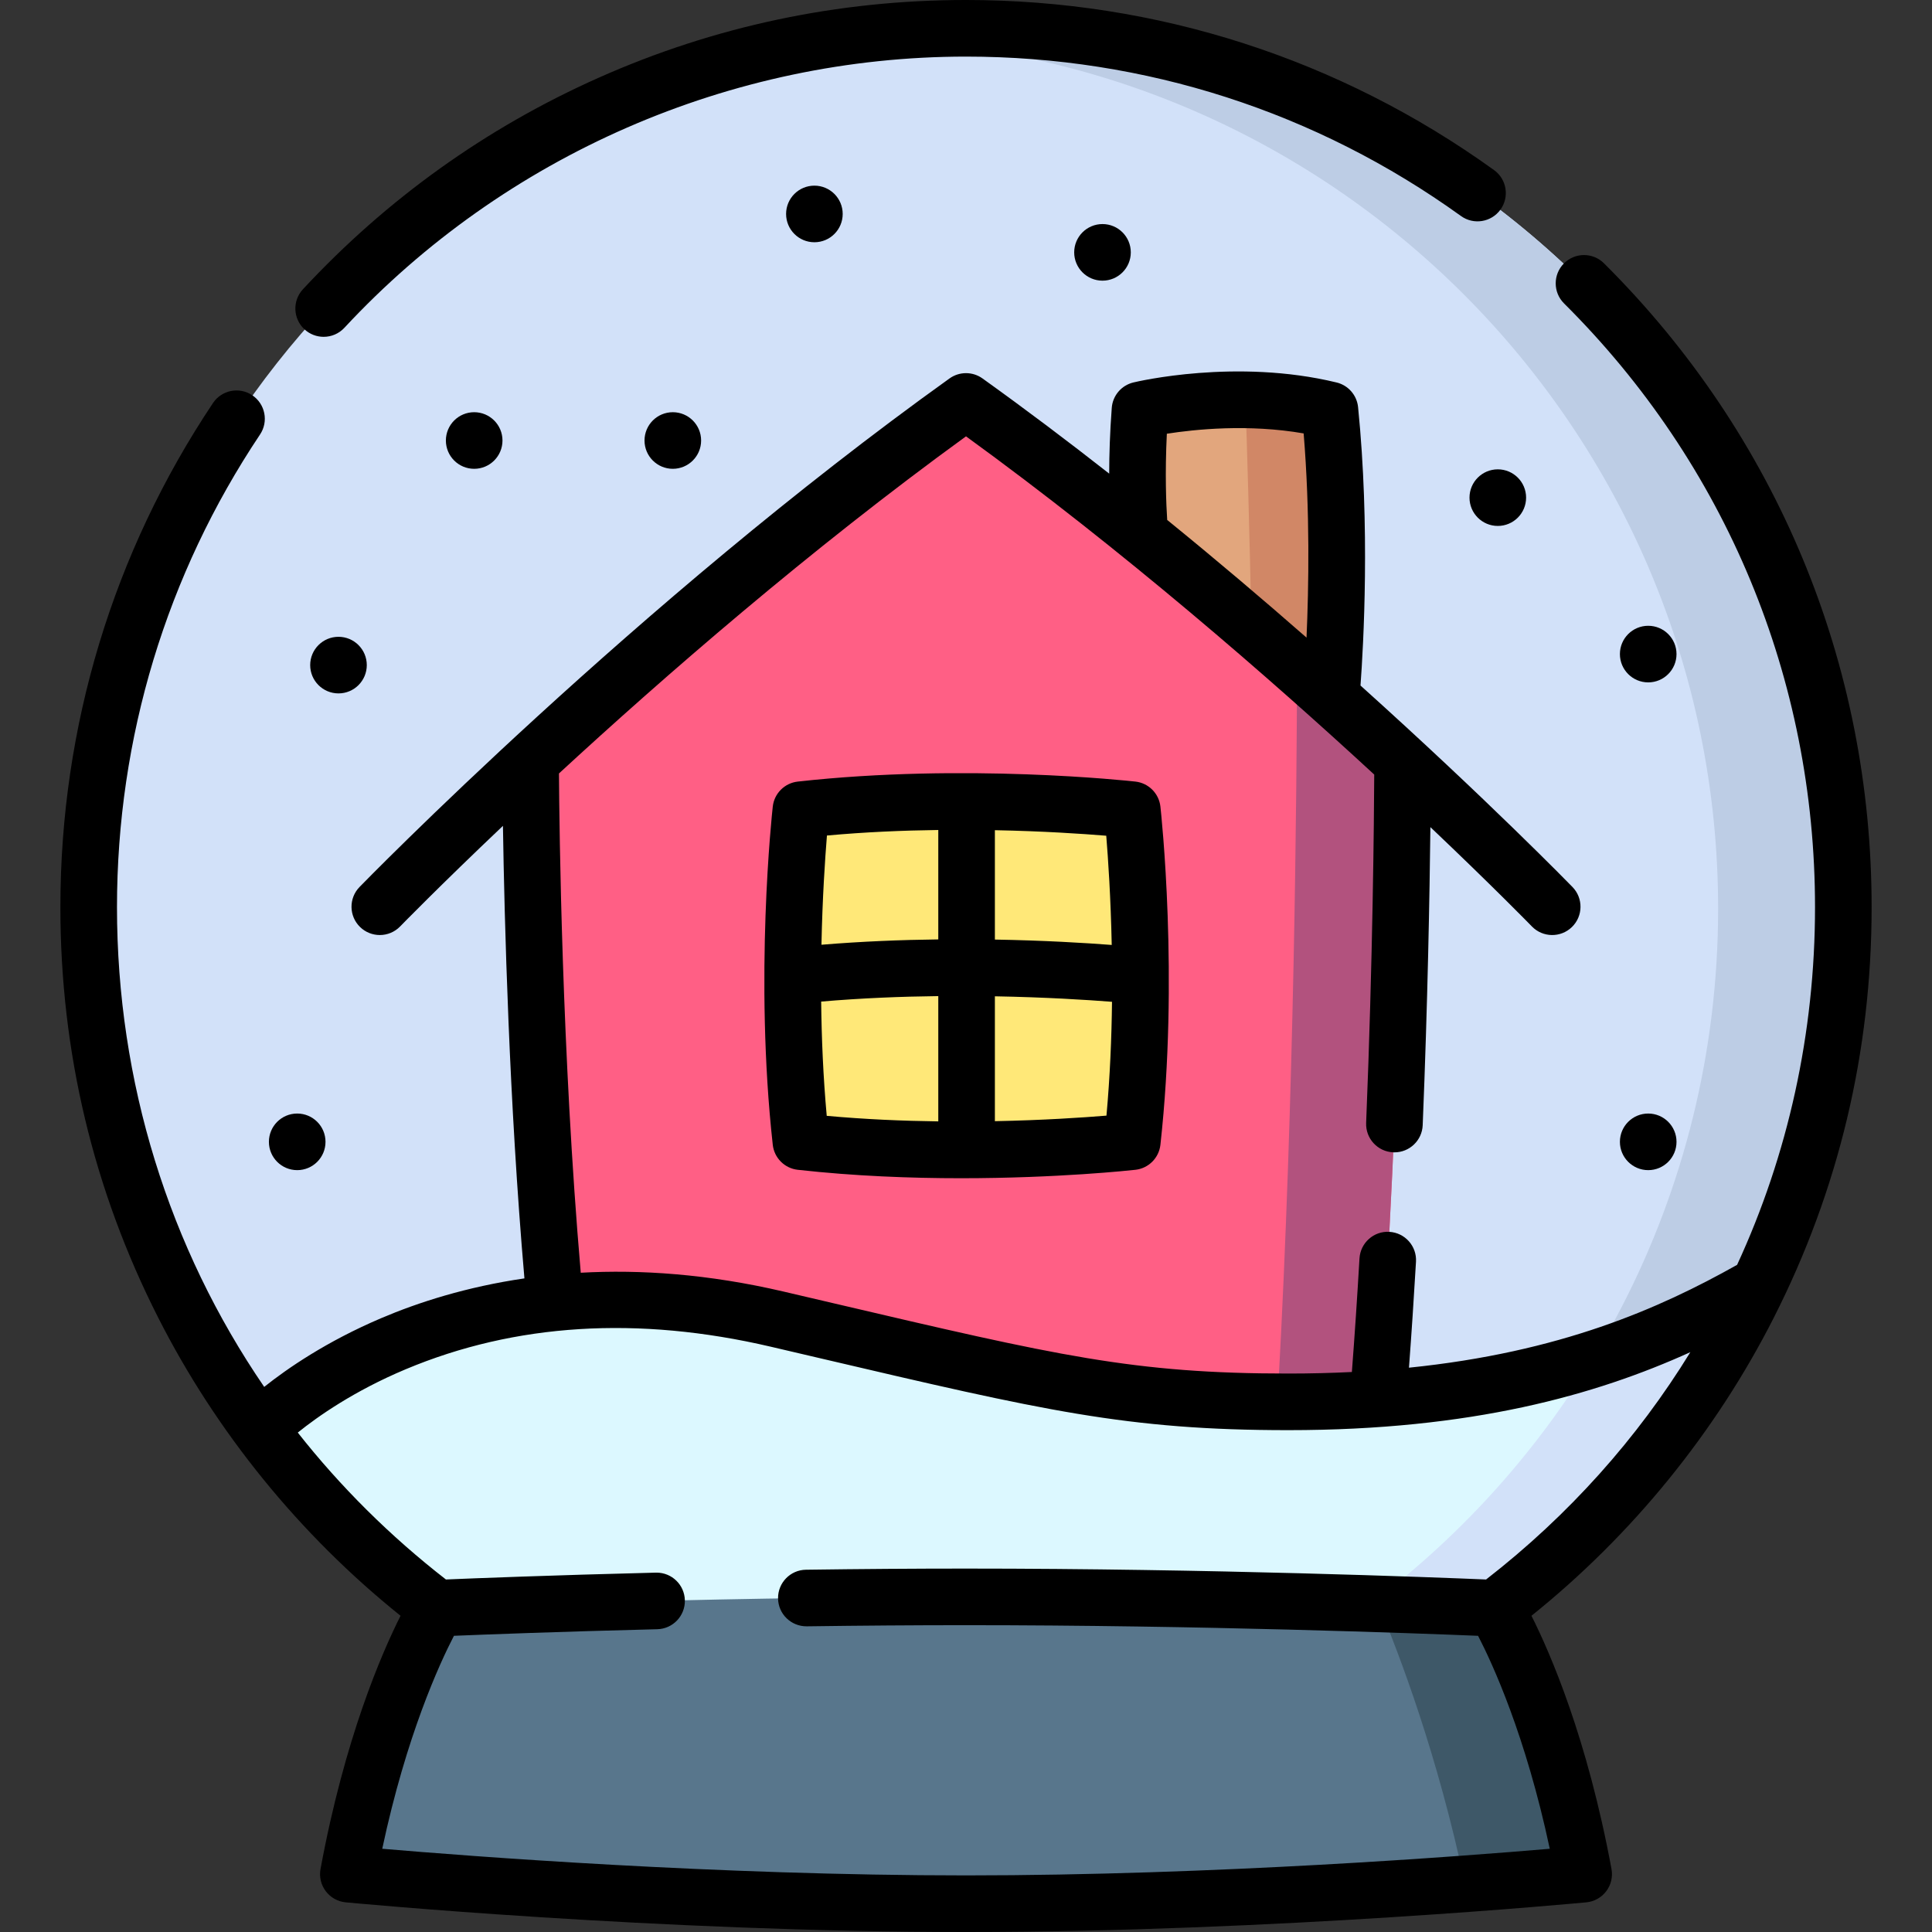 <svg id="Layer_1" enable-background="new 0 0 512 512" height="512" viewBox="0 0 512 512" width="512" xmlns="http://www.w3.org/2000/svg"><rect x="0" y="0" width="512" height="512" fill="#333333" stroke="none"/><g><g><path d="m488.5 240.4c0 35.9-8.1 69.89-22.58 100.26h-.01c-16.12 33.82-40.14 63.13-69.68 85.53h-280.46c-17.84-13.53-33.67-29.58-46.95-47.62h-.01c-28.48-38.65-45.31-86.44-45.31-138.17 0-116.11 84.81-212.37 195.77-230.01 11.97-1.9 24.23-2.89 36.73-2.89 128.41 0 232.5 104.27 232.5 232.9z" fill="#d2e1f9"/><path d="m488.5 240.4c0 35.9-8.1 69.89-22.58 100.26h-.01c-16.12 33.82-40.14 63.13-69.68 85.53h-34.52c56.78-41.94 93.61-109.36 93.61-185.37 0-127.2-103.12-230.32-230.32-230.32-2.11 0-4.02-.04-5.73-.11 11.97-1.9 24.23-2.89 36.73-2.89 128.41 0 232.5 104.27 232.5 232.9z" fill="#bdcde5"/><path d="m352.77 184.73-21.1-17.97-29.57-25.18s-1.47-13.35 0-32.93c0 0 12.14-2.93 27.95-2.69 6.99.1 14.69.82 22.39 2.69 3.84 38.04.33 76.08.33 76.08z" fill="#e2a67d"/><path d="m352.77 184.73-21.1-17.97c-.57-27.85-1.2-48.51-1.62-60.8 6.99.1 14.69.82 22.39 2.69 3.84 38.04.33 76.08.33 76.08z" fill="#d18766"/><path d="m371.7 201.68s0 89.95-6.48 169.01l-26.47-3.08-191.66-22.32c-6.48-69.32-6.48-143.61-6.48-143.61 28.82-26.71 70.44-63.08 115.39-95.29 32.09 22.99 62.49 48.11 87.73 70.32 10.19 8.96 19.54 17.44 27.82 25.12z" fill="#ff5f85"/><path d="m371.7 201.68s0 89.95-6.48 169.01l-26.47-3.08c4.25-76.69 4.91-158.84 4.98-190.9 10.19 8.96 19.54 17.44 27.82 25.12z" fill="#b2527e"/><path d="m465.91 340.66c-16.12 33.82-40.14 63.13-69.68 85.53h-280.46c-17.84-13.53-33.67-29.58-46.95-47.62 0 0 47.81-49.84 137.11-28.99 69.31 16.18 90.68 21.93 135.5 21.93 33.89 0 59.85-4.67 80.53-11.22 18.12-5.73 32.18-12.9 43.95-19.63z" fill="#dcf8ff"/><path d="m419.69 496.67s-12.01 1.16-31.47 2.57c-31.19 2.29-81.53 5.26-132.22 5.26-82.3 0-163.69-7.83-163.69-7.83 8.6-46.46 23.46-70.48 23.46-70.48s66.27-3 140.23-3c42.75 0 82.94 1 109.23 1.85 19.2.62 31 1.15 31 1.15s14.86 24.02 23.46 70.48z" fill="#58768c"/><path d="m419.69 496.67s-12.01 1.16-31.47 2.57c-7.17-33.92-17.25-60.55-22.99-74.2 19.2.62 31 1.15 31 1.15s14.86 24.02 23.46 70.48z" fill="#3e5868"/><path d="m300.066 214.58s-43.91-4.887-87.821 0c0 0-4.879 43.987 0 87.973 43.91 4.887 87.821 0 87.821 0 4.878-43.986 0-87.973 0-87.973z" fill="#ffe878"/><path d="m465.91 340.66c-16.12 33.82-40.14 63.13-69.68 85.53h-34.52c24.11-17.8 44.62-40.2 60.25-65.9 18.12-5.73 32.18-12.9 43.95-19.63z" fill="#d2e1f9"/></g><g><circle cx="89.703" cy="176.259" r="7.5"/><circle cx="78.763" cy="302.599" r="7.5"/><circle cx="125.663" cy="116.739" r="7.5"/><circle cx="178.303" cy="116.739" r="7.5"/><circle cx="215.823" cy="56.699" r="7.5"/><circle cx="292.173" cy="66.879" r="7.5"/><circle cx="396.933" cy="131.879" r="7.5"/><circle cx="436.793" cy="173.339" r="7.5"/><circle cx="436.793" cy="302.599" r="7.5"/><path d="m470.075 349.195c17.202-33.899 25.925-70.502 25.925-108.791 0-64.555-25.191-125.152-70.934-170.63-2.938-2.921-7.686-2.905-10.607.03-2.92 2.938-2.906 7.687.031 10.606 42.89 42.642 66.51 99.462 66.51 159.993 0 33.428-7.171 65.605-20.649 94.792-20.617 11.593-46.851 23.164-86.962 27.257.674-8.946 1.298-18.354 1.862-28.079.24-4.136-2.918-7.682-7.053-7.922-4.13-.254-7.682 2.917-7.922 7.053-.607 10.467-1.284 20.558-2.018 30.09-5.379.269-10.984.411-16.831.411-41.013 0-61.105-4.707-120.75-18.678l-13.045-3.053c-19.982-4.666-37.956-5.86-53.728-4.986-5.005-57.812-5.683-117.79-5.774-132.312 27.64-25.486 66.282-59.147 107.87-89.342 41.732 30.3 80.516 64.108 108.185 89.635-.055 11.439-.367 48.808-2.145 92.309-.169 4.139 3.049 7.631 7.188 7.801.104.004.208.006.312.006 4.001 0 7.324-3.159 7.488-7.193 1.324-32.402 1.84-61.432 2.041-78.996 16.637 15.79 26.632 26.049 26.897 26.322 2.884 2.973 7.632 3.044 10.605.16 2.973-2.885 3.044-7.632.16-10.605-.398-.41-22.535-23.137-56.186-53.403.782-10.625 2.568-41.957-.641-73.773-.319-3.166-2.602-5.785-5.693-6.535-26.562-6.446-52.763-.268-53.866-.003-3.164.764-5.475 3.481-5.719 6.728-.495 6.572-.67 12.461-.679 17.43-10.888-8.54-22.134-17.026-33.578-25.226-2.611-1.871-6.125-1.871-8.736 0-83.015 59.48-155.639 134.035-156.363 134.781-2.884 2.974-2.813 7.722.161 10.605 1.457 1.414 3.34 2.117 5.222 2.117 1.957 0 3.913-.762 5.383-2.277.267-.275 10.398-10.677 27.248-26.658.383 24.883 1.631 73.102 5.693 119.926-15.383 2.249-28.142 6.356-38.032 10.573-14.43 6.152-24.792 13.293-30.929 18.184-25.245-36.892-39.016-80.813-39.016-127.138 0-44.845 13.109-88.158 37.912-125.26 2.302-3.443 1.376-8.102-2.067-10.403-3.443-2.302-8.101-1.377-10.403 2.067-26.458 39.578-40.442 85.774-40.442 133.596 0 38.289 8.723 74.892 25.925 108.791 15.434 30.412 37.561 57.607 64.223 79.001-5.04 10.011-14.808 32.527-21.208 67.108-.383 2.067.12 4.201 1.386 5.88 1.265 1.679 3.178 2.749 5.271 2.951.817.079 82.69 7.865 164.403 7.865 81.714 0 163.587-7.786 164.404-7.864 2.093-.202 4.005-1.272 5.271-2.951 1.265-1.679 1.768-3.813 1.386-5.88-6.4-34.582-16.169-57.097-21.209-67.108 26.663-21.394 48.79-48.589 64.223-79.002zm-160.85-234.252c7.438-1.166 21.618-2.632 36.254-.083 1.708 20.655 1.35 40.912.763 54.114-11.424-10.004-23.835-20.548-36.923-31.182-.272-4.121-.618-12.279-.094-22.849zm84.603 303.638c-13.299-.557-72.955-2.892-137.828-2.892-13.561 0-27.83.103-42.413.304-4.142.057-7.453 3.461-7.396 7.603s3.446 7.425 7.603 7.396c14.514-.2 28.714-.302 42.206-.302 62.429 0 120.002 2.172 135.703 2.816 3.793 7.319 12.613 26.422 19 56.436-22.718 1.943-88.78 7.058-154.703 7.058s-131.985-5.115-154.702-7.059c6.388-30.023 15.212-49.128 19-56.437 8.251-.339 28.058-1.103 53.884-1.743 4.141-.104 7.415-3.543 7.312-7.685-.101-4.077-3.438-7.313-7.494-7.313-.063 0-.126.001-.189.002-27.64.687-48.435 1.513-55.637 1.815-14.835-11.525-27.973-24.606-39.26-38.931 5.269-4.249 14.91-11.038 28.611-16.787 29.015-12.173 61.549-14.186 96.697-5.979l13.035 3.05c59.253 13.88 81.424 19.073 124.171 19.073 48.542 0 81.437-9.294 106.527-20.665-14.011 22.807-32.218 43.219-54.127 60.24z"/><path d="m80.669 87.257c1.444 1.342 3.276 2.006 5.103 2.006 2.012 0 4.019-.805 5.497-2.395 42.436-45.674 102.478-71.868 164.731-71.868 47.432 0 92.791 14.609 131.174 42.247 3.36 2.422 8.047 1.658 10.469-1.703 2.42-3.361 1.658-8.049-1.704-10.469-40.952-29.488-89.342-45.075-139.939-45.075-33.919 0-66.708 6.947-97.455 20.648-29.698 13.233-56.03 32.077-78.266 56.009-2.819 3.035-2.644 7.781.39 10.6z"/><path d="m300.896 207.127c-1.827-.203-45.25-4.924-89.48 0-3.486.389-6.238 3.141-6.625 6.627-.203 1.83-4.914 45.323 0 89.627.387 3.486 3.138 6.238 6.625 6.627 15.053 1.676 30.007 2.234 43.266 2.234 25.698 0 45.009-2.101 46.214-2.234 3.486-.388 6.238-3.141 6.625-6.627 4.914-44.304.203-87.797 0-89.627-.388-3.486-3.139-6.239-6.625-6.627zm-52.241 90.051c-9.385-.119-19.435-.546-29.563-1.47-.944-10.385-1.368-20.688-1.475-30.279 10.641-.918 21.194-1.337 31.038-1.449zm0-48.224c-9.781.115-20.28.527-30.962 1.413.261-12.552.955-22.853 1.454-28.946 10.109-.921 20.14-1.346 29.508-1.465zm15-28.943c12.794.249 23.312.957 29.513 1.465.499 6.109 1.192 16.406 1.451 28.944-6.973-.533-17.871-1.199-30.964-1.423zm29.568 75.642c-6.194.509-16.736 1.221-29.568 1.47v-33.091c13.398.24 24.447.941 31.038 1.454-.108 9.558-.531 19.822-1.47 30.167z"/></g></g></svg>